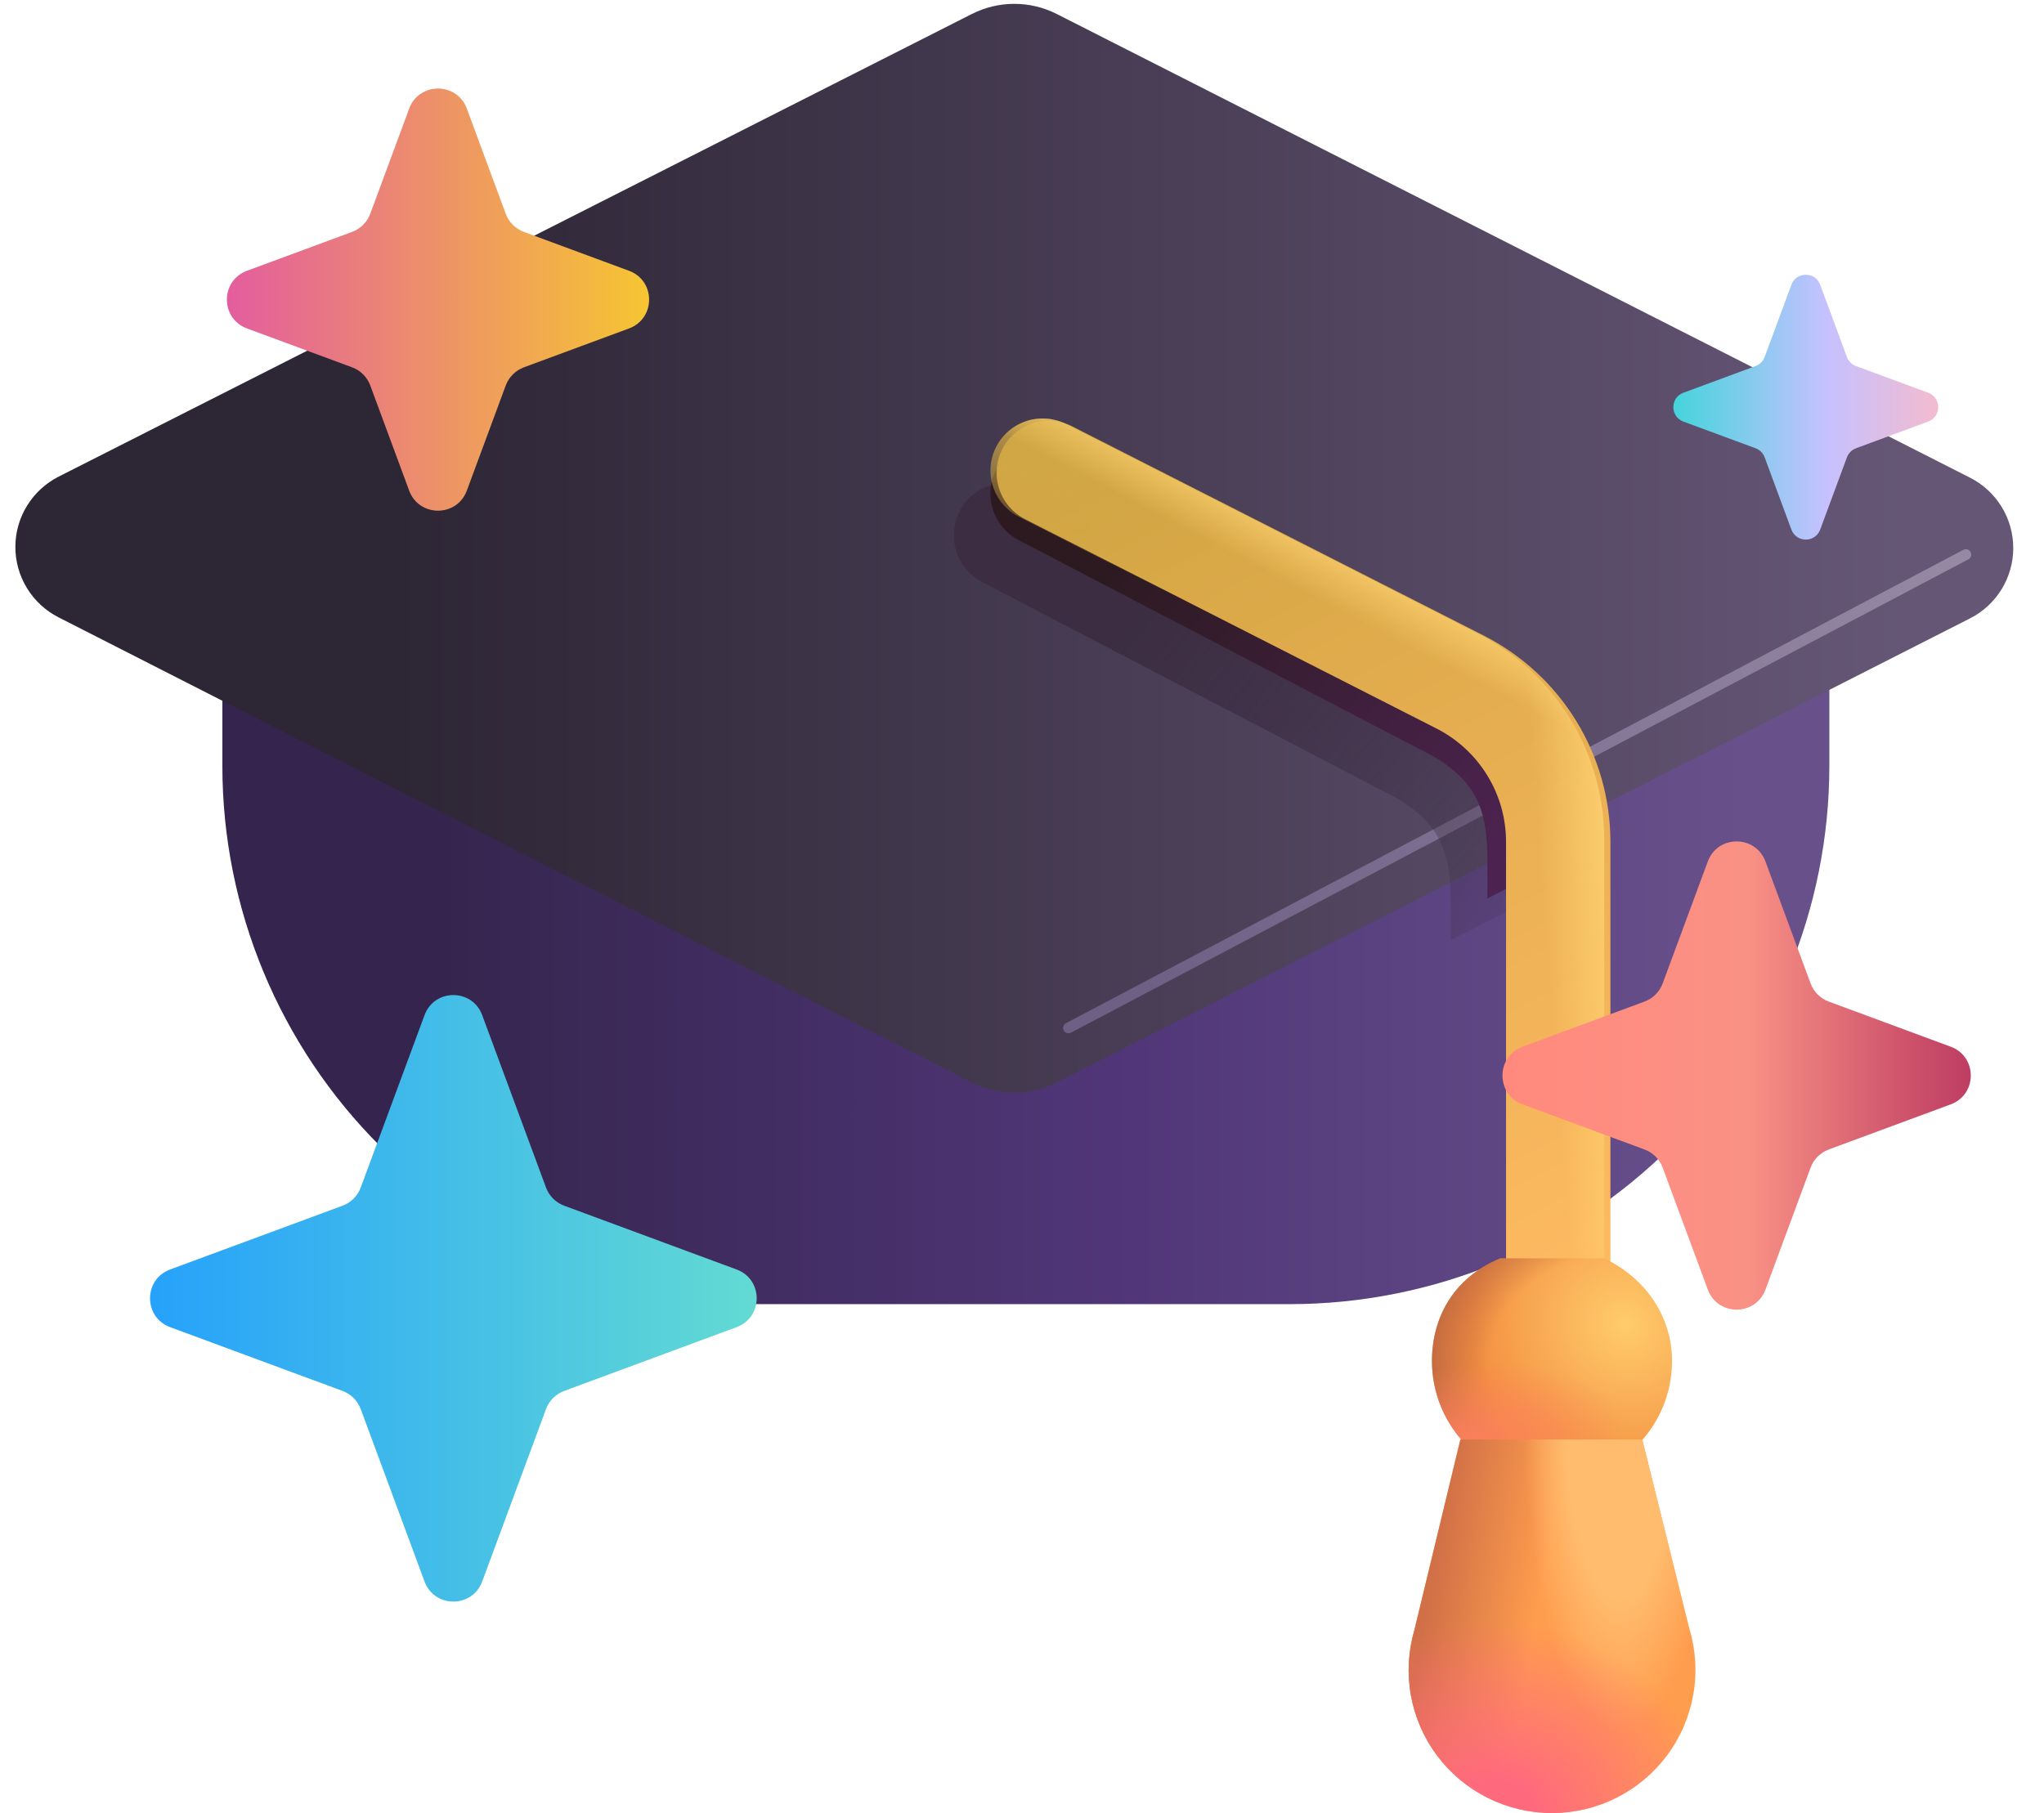 <svg width="133" height="118" viewBox="0 0 133 118" fill="none" xmlns="http://www.w3.org/2000/svg">
<g filter="url(#filter0_d_2027_2759)">
<path d="M14.719 42.374H119.283V50.092C119.283 59.384 115.583 68.296 108.996 74.867C102.409 81.438 93.475 85.129 84.16 85.129H49.842C40.527 85.129 31.593 81.438 25.006 74.867C18.419 68.296 14.719 59.384 14.719 50.092V42.374Z" fill="url(#paint0_linear_2027_2759)"/>
</g>
<g filter="url(#filter1_dd_2027_2759)">
<path d="M64.234 72.208L4.805 41.926C3.959 41.494 3.25 40.838 2.755 40.029C2.26 39.22 1.999 38.291 2 37.343C2.001 36.396 2.265 35.467 2.763 34.66C3.26 33.853 3.972 33.199 4.819 32.769L64.238 2.66C65.093 2.226 66.039 2 66.999 2C67.958 2 68.904 2.226 69.76 2.66L129.188 32.84C130.035 33.27 130.745 33.925 131.241 34.733C131.737 35.541 132 36.47 132 37.418C132 38.365 131.737 39.294 131.241 40.102C130.745 40.91 130.035 41.566 129.188 41.996L69.764 72.203C68.907 72.64 67.959 72.867 66.996 72.867C66.034 72.867 65.086 72.64 64.229 72.203L64.234 72.208Z" fill="url(#paint1_linear_2027_2759)"/>
</g>
<g filter="url(#filter2_f_2027_2759)">
<path d="M69.525 66.901L127.914 36.096" stroke="url(#paint2_linear_2027_2759)" stroke-width="0.7" stroke-linecap="round"/>
</g>
<g filter="url(#filter3_f_2027_2759)">
<path d="M100.987 57.847L94.397 61.197V58.861C94.397 55.745 93.99 53.404 89.972 51.475L63.873 37.862C63.085 37.439 62.493 36.727 62.223 35.877C61.953 35.027 62.026 34.105 62.426 33.307C62.616 32.914 62.884 32.563 63.213 32.275C63.542 31.987 63.925 31.768 64.34 31.631C64.755 31.493 65.194 31.44 65.63 31.474C66.066 31.508 66.491 31.63 66.879 31.831L92.983 45.439C95.271 46.65 97.209 48.427 98.612 50.6C100.014 52.773 100.833 55.268 100.991 57.847H100.987Z" fill="url(#paint3_linear_2027_2759)"/>
</g>
<g filter="url(#filter4_f_2027_2759)">
<path d="M103.37 55.123L96.781 58.473V56.137C96.781 53.021 96.374 50.681 92.356 48.751L66.252 35.138C65.465 34.715 64.874 34.003 64.605 33.152C64.336 32.302 64.409 31.38 64.81 30.583C65 30.19 65.267 29.84 65.595 29.552C65.923 29.264 66.306 29.044 66.721 28.906C67.136 28.768 67.574 28.714 68.01 28.748C68.445 28.782 68.87 28.902 69.259 29.102L95.362 42.715C97.65 43.927 99.588 45.704 100.991 47.876C102.393 50.049 103.212 52.544 103.37 55.123Z" fill="url(#paint4_linear_2027_2759)"/>
</g>
<g filter="url(#filter5_d_2027_2759)">
<path fill-rule="evenodd" clip-rule="evenodd" d="M64.819 29.083C65.228 28.284 65.939 27.679 66.796 27.402C67.652 27.125 68.583 27.199 69.385 27.607L96.144 41.216C98.624 42.478 100.707 44.399 102.161 46.768C103.616 49.136 104.386 51.86 104.387 54.638V81.939C104.387 82.837 104.029 83.699 103.392 84.334C102.755 84.969 101.892 85.326 100.991 85.326C100.091 85.326 99.227 84.969 98.59 84.334C97.954 83.699 97.596 82.837 97.596 81.939V54.638C97.596 51.522 95.84 48.667 93.053 47.256L66.299 33.638C65.497 33.23 64.891 32.52 64.614 31.666C64.336 30.812 64.41 29.883 64.819 29.083Z" fill="url(#paint5_linear_2027_2759)"/>
</g>
<path fill-rule="evenodd" clip-rule="evenodd" d="M64.819 29.083C65.228 28.284 65.939 27.679 66.796 27.402C67.652 27.125 68.583 27.199 69.385 27.607L96.144 41.216C98.624 42.478 100.707 44.399 102.161 46.768C103.616 49.136 104.386 51.86 104.387 54.638V81.939C104.387 82.837 104.029 83.699 103.392 84.334C102.755 84.969 101.892 85.326 100.991 85.326C100.091 85.326 99.227 84.969 98.59 84.334C97.954 83.699 97.596 82.837 97.596 81.939V54.638C97.596 51.522 95.84 48.667 93.053 47.256L66.299 33.638C65.497 33.23 64.891 32.52 64.614 31.666C64.336 30.812 64.41 29.883 64.819 29.083Z" fill="url(#paint6_radial_2027_2759)"/>
<path fill-rule="evenodd" clip-rule="evenodd" d="M64.819 29.083C65.228 28.284 65.939 27.679 66.796 27.402C67.652 27.125 68.583 27.199 69.385 27.607L96.144 41.216C98.624 42.478 100.707 44.399 102.161 46.768C103.616 49.136 104.386 51.86 104.387 54.638V81.939C104.387 82.837 104.029 83.699 103.392 84.334C102.755 84.969 101.892 85.326 100.991 85.326C100.091 85.326 99.227 84.969 98.59 84.334C97.954 83.699 97.596 82.837 97.596 81.939V54.638C97.596 51.522 95.84 48.667 93.053 47.256L66.299 33.638C65.497 33.23 64.891 32.52 64.614 31.666C64.336 30.812 64.41 29.883 64.819 29.083Z" fill="url(#paint7_linear_2027_2759)"/>
<path fill-rule="evenodd" clip-rule="evenodd" d="M64.819 29.083C65.228 28.284 65.939 27.679 66.796 27.402C67.652 27.125 68.583 27.199 69.385 27.607L96.144 41.216C98.624 42.478 100.707 44.399 102.161 46.768C103.616 49.136 104.386 51.86 104.387 54.638V81.939C104.387 82.837 104.029 83.699 103.392 84.334C102.755 84.969 101.892 85.326 100.991 85.326C100.091 85.326 99.227 84.969 98.59 84.334C97.954 83.699 97.596 82.837 97.596 81.939V54.638C97.596 51.522 95.84 48.667 93.053 47.256L66.299 33.638C65.497 33.23 64.891 32.52 64.614 31.666C64.336 30.812 64.41 29.883 64.819 29.083Z" fill="url(#paint8_linear_2027_2759)"/>
<path d="M97.624 81.901C94.585 83.144 93.175 85.746 93.175 88.582C93.175 90.649 93.998 92.631 95.463 94.092C96.928 95.553 98.915 96.374 100.987 96.374C103.058 96.374 105.045 95.553 106.51 94.092C107.975 92.631 108.798 90.649 108.798 88.582C108.798 85.746 107.136 83.214 104.391 81.901H97.624Z" fill="url(#paint9_radial_2027_2759)"/>
<path d="M97.624 81.901C94.585 83.144 93.175 85.746 93.175 88.582C93.175 90.649 93.998 92.631 95.463 94.092C96.928 95.553 98.915 96.374 100.987 96.374C103.058 96.374 105.045 95.553 106.51 94.092C107.975 92.631 108.798 90.649 108.798 88.582C108.798 85.746 107.136 83.214 104.391 81.901H97.624Z" fill="url(#paint10_radial_2027_2759)"/>
<path d="M97.624 81.901C94.585 83.144 93.175 85.746 93.175 88.582C93.175 90.649 93.998 92.631 95.463 94.092C96.928 95.553 98.915 96.374 100.987 96.374C103.058 96.374 105.045 95.553 106.51 94.092C107.975 92.631 108.798 90.649 108.798 88.582C108.798 85.746 107.136 83.214 104.391 81.901H97.624Z" fill="url(#paint11_radial_2027_2759)"/>
<path d="M92.037 106.068L95.025 93.689H106.859L109.913 105.961C110.339 107.353 110.433 108.825 110.186 110.26C109.939 111.695 109.359 113.052 108.492 114.222C107.624 115.393 106.494 116.344 105.191 117C103.889 117.656 102.45 117.999 100.991 118C99.541 118.001 98.11 117.664 96.813 117.017C95.516 116.369 94.388 115.429 93.519 114.271C92.65 113.113 92.063 111.768 91.806 110.345C91.549 108.921 91.628 107.457 92.037 106.068Z" fill="#FF9D4E"/>
<path d="M92.037 106.068L95.025 93.689H106.859L109.913 105.961C110.339 107.353 110.433 108.825 110.186 110.26C109.939 111.695 109.359 113.052 108.492 114.222C107.624 115.393 106.494 116.344 105.191 117C103.889 117.656 102.45 117.999 100.991 118C99.541 118.001 98.11 117.664 96.813 117.017C95.516 116.369 94.388 115.429 93.519 114.271C92.65 113.113 92.063 111.768 91.806 110.345C91.549 108.921 91.628 107.457 92.037 106.068Z" fill="url(#paint12_linear_2027_2759)"/>
<path d="M92.037 106.068L95.025 93.689H106.859L109.913 105.961C110.339 107.353 110.433 108.825 110.186 110.26C109.939 111.695 109.359 113.052 108.492 114.222C107.624 115.393 106.494 116.344 105.191 117C103.889 117.656 102.45 117.999 100.991 118C99.541 118.001 98.11 117.664 96.813 117.017C95.516 116.369 94.388 115.429 93.519 114.271C92.65 113.113 92.063 111.768 91.806 110.345C91.549 108.921 91.628 107.457 92.037 106.068Z" fill="url(#paint13_radial_2027_2759)"/>
<path d="M92.037 106.068L95.025 93.689H106.859L109.913 105.961C110.339 107.353 110.433 108.825 110.186 110.26C109.939 111.695 109.359 113.052 108.492 114.222C107.624 115.393 106.494 116.344 105.191 117C103.889 117.656 102.45 117.999 100.991 118C99.541 118.001 98.11 117.664 96.813 117.017C95.516 116.369 94.388 115.429 93.519 114.271C92.65 113.113 92.063 111.768 91.806 110.345C91.549 108.921 91.628 107.457 92.037 106.068Z" fill="url(#paint14_radial_2027_2759)"/>
<path d="M116.562 18.535C116.884 17.664 118.116 17.664 118.438 18.535L120.176 23.233C120.278 23.506 120.493 23.722 120.767 23.824L125.465 25.562C126.336 25.884 126.336 27.116 125.465 27.438L120.767 29.176C120.493 29.278 120.278 29.494 120.176 29.767L118.438 34.465C118.116 35.336 116.884 35.336 116.562 34.465L114.824 29.767C114.722 29.494 114.507 29.278 114.233 29.176L109.535 27.438C108.664 27.116 108.664 25.884 109.535 25.562L114.233 23.824C114.507 23.722 114.722 23.506 114.824 23.233L116.562 18.535Z" fill="url(#paint15_linear_2027_2759)"/>
<path d="M26.624 7.069C27.269 5.328 29.731 5.328 30.376 7.069L32.907 13.911C33.11 14.458 33.542 14.89 34.089 15.093L40.931 17.624C42.672 18.269 42.672 20.731 40.931 21.376L34.089 23.907C33.542 24.11 33.11 24.542 32.907 25.089L30.376 31.931C29.731 33.672 27.269 33.672 26.624 31.931L24.093 25.089C23.89 24.542 23.458 24.11 22.911 23.907L16.069 21.376C14.328 20.731 14.328 18.269 16.069 17.624L22.911 15.093C23.458 14.89 23.89 14.458 24.093 13.911L26.624 7.069Z" fill="url(#paint16_linear_2027_2759)"/>
<path d="M111.124 56.069C111.769 54.328 114.231 54.328 114.876 56.069L117.813 64.006C118.015 64.553 118.447 64.985 118.994 65.187L126.931 68.124C128.672 68.769 128.672 71.231 126.931 71.876L118.994 74.813C118.447 75.015 118.015 75.447 117.813 75.994L114.876 83.931C114.231 85.672 111.769 85.672 111.124 83.931L108.187 75.994C107.985 75.447 107.553 75.015 107.006 74.813L99.069 71.876C97.328 71.231 97.328 68.769 99.069 68.124L107.006 65.187C107.553 64.985 107.985 64.553 108.187 64.006L111.124 56.069Z" fill="url(#paint17_linear_2027_2759)"/>
<path d="M27.624 66.069C28.269 64.328 30.731 64.328 31.376 66.069L35.528 77.29C35.731 77.838 36.162 78.269 36.71 78.472L47.931 82.624C49.672 83.269 49.672 85.731 47.931 86.376L36.71 90.528C36.162 90.731 35.731 91.162 35.528 91.71L31.376 102.931C30.731 104.672 28.269 104.672 27.624 102.931L23.472 91.71C23.269 91.162 22.838 90.731 22.29 90.528L11.069 86.376C9.328 85.731 9.328 83.269 11.069 82.624L22.29 78.472C22.838 78.269 23.269 77.838 23.472 77.29L27.624 66.069Z" fill="url(#paint18_linear_2027_2759)"/>
<defs>
<filter id="filter0_d_2027_2759" x="13.969" y="41.624" width="105.564" height="43.756" filterUnits="userSpaceOnUse" color-interpolation-filters="sRGB">
<feFlood flood-opacity="0" result="BackgroundImageFix"/>
<feColorMatrix in="SourceAlpha" type="matrix" values="0 0 0 0 0 0 0 0 0 0 0 0 0 0 0 0 0 0 127 0" result="hardAlpha"/>
<feOffset dx="-0.25" dy="-0.25"/>
<feGaussianBlur stdDeviation="0.25"/>
<feComposite in2="hardAlpha" operator="out"/>
<feColorMatrix type="matrix" values="0 0 0 0 0.471 0 0 0 0 0.373 0 0 0 0 0.659 0 0 0 1 0"/>
<feBlend mode="normal" in2="BackgroundImageFix" result="effect1_dropShadow_2027_2759"/>
<feBlend mode="normal" in="SourceGraphic" in2="effect1_dropShadow_2027_2759" result="shape"/>
</filter>
<filter id="filter1_dd_2027_2759" x="0" y="0" width="132.75" height="73.367" filterUnits="userSpaceOnUse" color-interpolation-filters="sRGB">
<feFlood flood-opacity="0" result="BackgroundImageFix"/>
<feColorMatrix in="SourceAlpha" type="matrix" values="0 0 0 0 0 0 0 0 0 0 0 0 0 0 0 0 0 0 127 0" result="hardAlpha"/>
<feOffset dy="-1.25"/>
<feGaussianBlur stdDeviation="0.375"/>
<feComposite in2="hardAlpha" operator="out"/>
<feColorMatrix type="matrix" values="0 0 0 0 0.133 0 0 0 0 0.098 0 0 0 0 0.176 0 0 0 1 0"/>
<feBlend mode="normal" in2="BackgroundImageFix" result="effect1_dropShadow_2027_2759"/>
<feColorMatrix in="SourceAlpha" type="matrix" values="0 0 0 0 0 0 0 0 0 0 0 0 0 0 0 0 0 0 127 0" result="hardAlpha"/>
<feOffset dx="-1" dy="-0.5"/>
<feGaussianBlur stdDeviation="0.5"/>
<feComposite in2="hardAlpha" operator="out"/>
<feColorMatrix type="matrix" values="0 0 0 0 0.373 0 0 0 0 0.255 0 0 0 0 0.502 0 0 0 1 0"/>
<feBlend mode="normal" in2="effect1_dropShadow_2027_2759" result="effect2_dropShadow_2027_2759"/>
<feBlend mode="normal" in="SourceGraphic" in2="effect2_dropShadow_2027_2759" result="shape"/>
</filter>
<filter id="filter2_f_2027_2759" x="68.675" y="35.246" width="60.089" height="32.505" filterUnits="userSpaceOnUse" color-interpolation-filters="sRGB">
<feFlood flood-opacity="0" result="BackgroundImageFix"/>
<feBlend mode="normal" in="SourceGraphic" in2="BackgroundImageFix" result="shape"/>
<feGaussianBlur stdDeviation="0.25" result="effect1_foregroundBlur_2027_2759"/>
</filter>
<filter id="filter3_f_2027_2759" x="61.562" y="30.964" width="39.929" height="30.733" filterUnits="userSpaceOnUse" color-interpolation-filters="sRGB">
<feFlood flood-opacity="0" result="BackgroundImageFix"/>
<feBlend mode="normal" in="SourceGraphic" in2="BackgroundImageFix" result="shape"/>
<feGaussianBlur stdDeviation="0.25" result="effect1_foregroundBlur_2027_2759"/>
</filter>
<filter id="filter4_f_2027_2759" x="64.045" y="28.338" width="39.725" height="30.534" filterUnits="userSpaceOnUse" color-interpolation-filters="sRGB">
<feFlood flood-opacity="0" result="BackgroundImageFix"/>
<feBlend mode="normal" in="SourceGraphic" in2="BackgroundImageFix" result="shape"/>
<feGaussianBlur stdDeviation="0.2" result="effect1_foregroundBlur_2027_2759"/>
</filter>
<filter id="filter5_d_2027_2759" x="64.198" y="26.737" width="41.239" height="59.389" filterUnits="userSpaceOnUse" color-interpolation-filters="sRGB">
<feFlood flood-opacity="0" result="BackgroundImageFix"/>
<feColorMatrix in="SourceAlpha" type="matrix" values="0 0 0 0 0 0 0 0 0 0 0 0 0 0 0 0 0 0 127 0" result="hardAlpha"/>
<feOffset dx="0.4" dy="0.15"/>
<feGaussianBlur stdDeviation="0.325"/>
<feComposite in2="hardAlpha" operator="out"/>
<feColorMatrix type="matrix" values="0 0 0 0 0.8 0 0 0 0 0.459 0 0 0 0 0.227 0 0 0 1 0"/>
<feBlend mode="normal" in2="BackgroundImageFix" result="effect1_dropShadow_2027_2759"/>
<feBlend mode="normal" in="SourceGraphic" in2="effect1_dropShadow_2027_2759" result="shape"/>
</filter>
<linearGradient id="paint0_linear_2027_2759" x1="114.16" y1="63.752" x2="20.498" y2="63.752" gradientUnits="userSpaceOnUse">
<stop stop-color="#68518B"/>
<stop offset="0.444" stop-color="#503678"/>
<stop offset="0.909" stop-color="#35254E"/>
</linearGradient>
<linearGradient id="paint1_linear_2027_2759" x1="124.66" y1="37.437" x2="26.642" y2="37.437" gradientUnits="userSpaceOnUse">
<stop stop-color="#655676"/>
<stop offset="1" stop-color="#2D2635"/>
</linearGradient>
<linearGradient id="paint2_linear_2027_2759" x1="75.815" y1="66.901" x2="132.823" y2="34.079" gradientUnits="userSpaceOnUse">
<stop stop-color="#6E5F85"/>
<stop offset="1" stop-color="#9A8DA7"/>
</linearGradient>
<linearGradient id="paint3_linear_2027_2759" x1="74.321" y1="38.623" x2="104.3" y2="63.212" gradientUnits="userSpaceOnUse">
<stop stop-color="#3C2D42"/>
<stop offset="1" stop-color="#3D2C43" stop-opacity="0"/>
</linearGradient>
<linearGradient id="paint4_linear_2027_2759" x1="72.41" y1="36.17" x2="95.981" y2="57.068" gradientUnits="userSpaceOnUse">
<stop stop-color="#2C1A20"/>
<stop offset="1" stop-color="#4C2350"/>
</linearGradient>
<linearGradient id="paint5_linear_2027_2759" x1="73.473" y1="29.527" x2="102.047" y2="85.383" gradientUnits="userSpaceOnUse">
<stop stop-color="#D3A543"/>
<stop offset="1" stop-color="#FFBA62"/>
</linearGradient>
<radialGradient id="paint6_radial_2027_2759" cx="0" cy="0" r="1" gradientUnits="userSpaceOnUse" gradientTransform="translate(66.083 25.79) rotate(26.902) scale(18.231 11.349)">
<stop stop-color="#D0A745"/>
<stop offset="1" stop-color="#D0A745" stop-opacity="0"/>
</radialGradient>
<linearGradient id="paint7_linear_2027_2759" x1="106.307" y1="62.005" x2="100.701" y2="62.423" gradientUnits="userSpaceOnUse">
<stop stop-color="#FFD574"/>
<stop offset="1" stop-color="#FFD574" stop-opacity="0"/>
</linearGradient>
<linearGradient id="paint8_linear_2027_2759" x1="96.079" y1="39.142" x2="93.914" y2="43.271" gradientUnits="userSpaceOnUse">
<stop stop-color="#FFD574"/>
<stop offset="1" stop-color="#FFD574" stop-opacity="0"/>
</linearGradient>
<radialGradient id="paint9_radial_2027_2759" cx="0" cy="0" r="1" gradientUnits="userSpaceOnUse" gradientTransform="translate(105.753 86.186) rotate(137.407) scale(9.709 10.454)">
<stop stop-color="#FFCC6C"/>
<stop offset="1" stop-color="#F49041"/>
</radialGradient>
<radialGradient id="paint10_radial_2027_2759" cx="0" cy="0" r="1" gradientUnits="userSpaceOnUse" gradientTransform="translate(107.089 90.385) rotate(-157.498) scale(17.439 14.003)">
<stop offset="0.6" stop-color="#B25D41" stop-opacity="0"/>
<stop offset="0.911" stop-color="#B25D41"/>
</radialGradient>
<radialGradient id="paint11_radial_2027_2759" cx="0" cy="0" r="1" gradientUnits="userSpaceOnUse" gradientTransform="translate(94.936 94.057) rotate(-8.837) scale(10.64 5.16)">
<stop stop-color="#FD805E"/>
<stop offset="1" stop-color="#FD805E" stop-opacity="0"/>
</radialGradient>
<linearGradient id="paint12_linear_2027_2759" x1="92.618" y1="105.844" x2="99.717" y2="107.004" gradientUnits="userSpaceOnUse">
<stop stop-color="#D17047"/>
<stop offset="1" stop-color="#D17047" stop-opacity="0"/>
</linearGradient>
<radialGradient id="paint13_radial_2027_2759" cx="0" cy="0" r="1" gradientUnits="userSpaceOnUse" gradientTransform="translate(105.45 92.427) rotate(90) scale(20.431 6.281)">
<stop offset="0.567" stop-color="#FFBC6E"/>
<stop offset="1" stop-color="#FFBC6E" stop-opacity="0"/>
</radialGradient>
<radialGradient id="paint14_radial_2027_2759" cx="0" cy="0" r="1" gradientUnits="userSpaceOnUse" gradientTransform="translate(97.535 117.995) rotate(-77.337) scale(12.457 14.416)">
<stop offset="0.165" stop-color="#FF697E"/>
<stop offset="1" stop-color="#FF697E" stop-opacity="0"/>
</radialGradient>
<linearGradient id="paint15_linear_2027_2759" x1="107" y1="26.5" x2="128" y2="26.5" gradientUnits="userSpaceOnUse">
<stop stop-color="#2CD8D5"/>
<stop offset="0.56" stop-color="#C5C1FF"/>
<stop offset="1" stop-color="#FFBAC3"/>
</linearGradient>
<linearGradient id="paint16_linear_2027_2759" x1="11" y1="19.5" x2="46" y2="19.5" gradientUnits="userSpaceOnUse">
<stop stop-color="#E14FAD"/>
<stop offset="1" stop-color="#F9D423"/>
</linearGradient>
<linearGradient id="paint17_linear_2027_2759" x1="94" y1="70" x2="132" y2="70" gradientUnits="userSpaceOnUse">
<stop stop-color="#FF8177"/>
<stop stop-color="#FF867A"/>
<stop offset="0.21" stop-color="#FF8C7F"/>
<stop offset="0.52" stop-color="#F99185"/>
<stop offset="0.78" stop-color="#CF556C"/>
<stop offset="1" stop-color="#B12A5B"/>
</linearGradient>
<linearGradient id="paint18_linear_2027_2759" x1="6" y1="84.5" x2="53" y2="84.5" gradientUnits="userSpaceOnUse">
<stop stop-color="#209CFF"/>
<stop offset="1" stop-color="#68E0CF"/>
</linearGradient>
</defs>
</svg>
